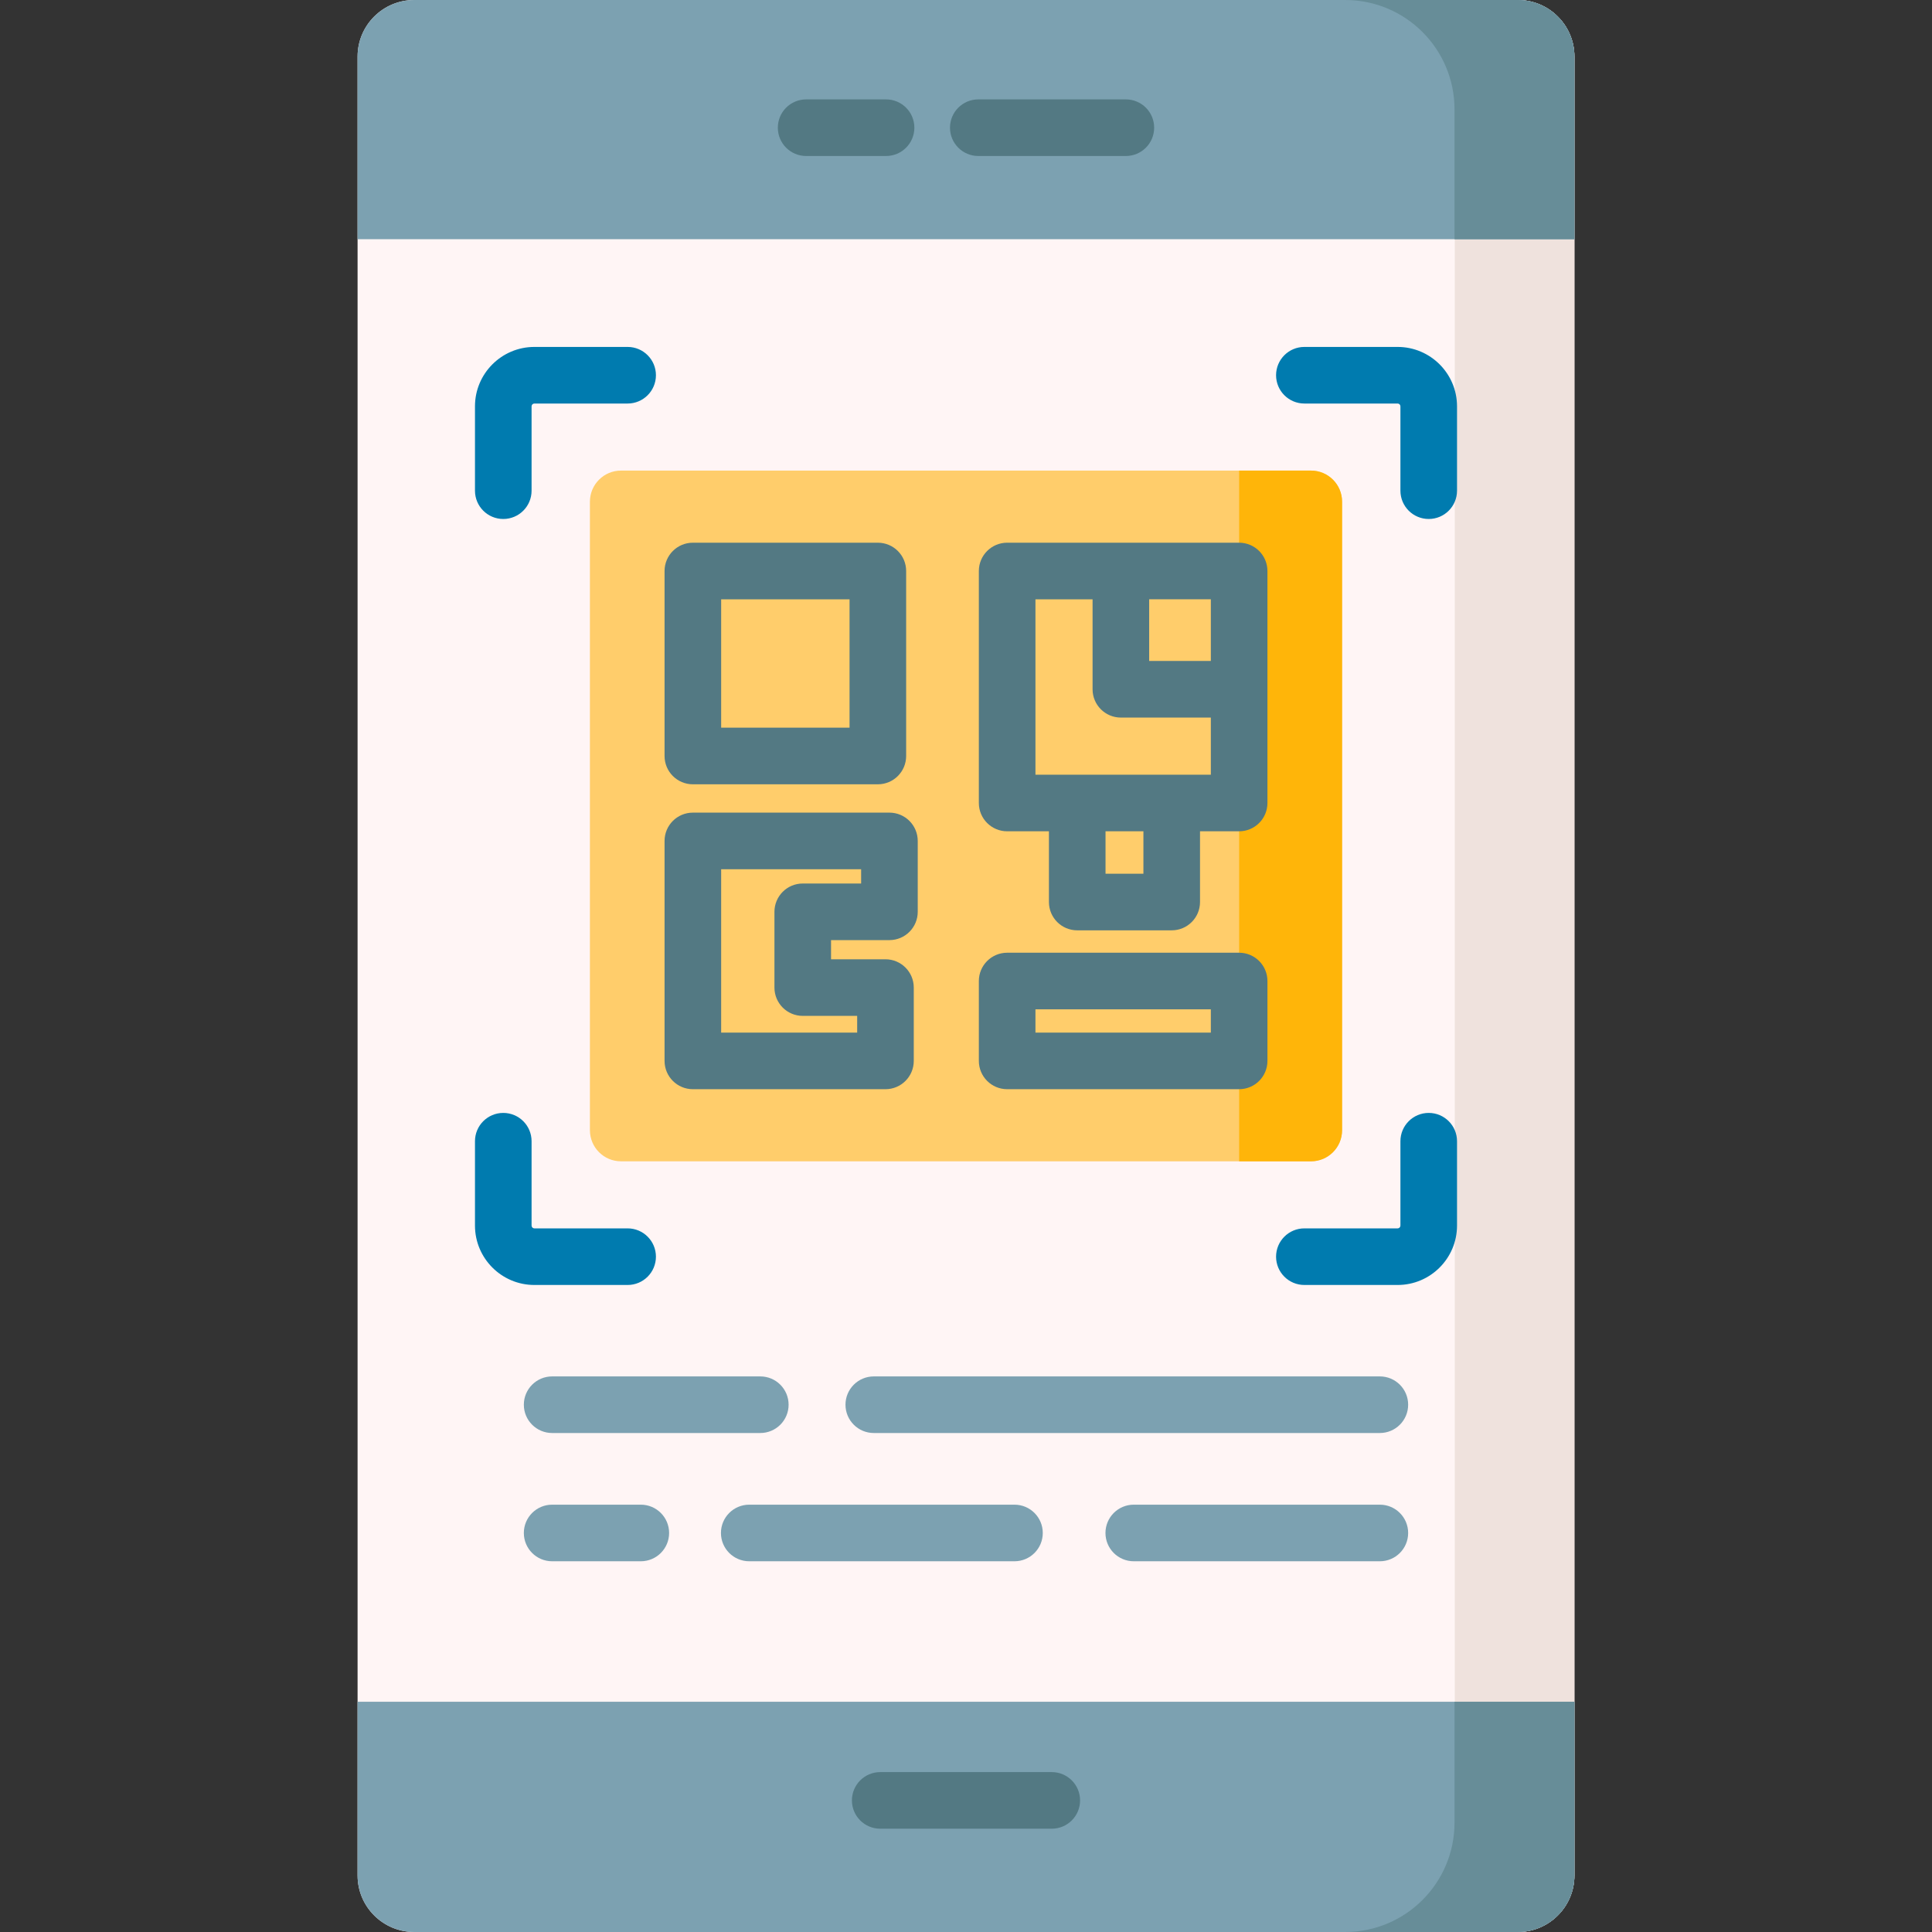 <svg id="Capa_1" enable-background="new 0 0 511.998 511.998" height="512" viewBox="0 0 511.998 511.998" width="512" xmlns="http://www.w3.org/2000/svg"><rect x="0" y="0" width="511.998" height="511.998" fill="#333333" stroke="none"/><path d="m402.237 511.998h-292.476c-8.284 0-15-6.716-15-15v-481.998c0-8.284 6.716-15 15-15h292.476c8.284 0 15 6.716 15 15v481.998c0 8.284-6.716 15-15 15z" fill="#fff5f5"/><path d="m417.237 15v481.998c0 8.284-6.716 15-15 15h-45.685c16.006 0 28.984-12.978 28.984-28.984v-454.03c0-16.006-12.979-28.984-28.984-28.984h45.685c8.284 0 15 6.716 15 15z" fill="#efe2dd"/><path d="m402.237 511.998h-292.476c-8.284 0-15-6.716-15-15v-46.019h322.476v46.019c0 8.284-6.716 15-15 15z" fill="#7ca1b1"/><path d="m417.237 63.388h-322.476v-48.388c0-8.284 6.716-15 15-15h292.476c8.284 0 15 6.716 15 15z" fill="#7ca1b1"/><path d="m417.234 450.978v46.019c0 8.284-6.716 15-15 15h-45.747c16.006 0 28.974-12.978 28.974-28.984v-32.035z" fill="#678d98"/><path d="m417.234 15v48.388h-31.774v-34.404c0-16.006-12.967-28.984-28.973-28.984h45.747c8.284 0 15 6.716 15 15z" fill="#678d98"/><path d="m278.731 484.624h-45.465c-4.142 0-7.5-3.357-7.5-7.5s3.358-7.5 7.5-7.5h45.465c4.142 0 7.5 3.357 7.5 7.5s-3.358 7.5-7.5 7.5z" fill="#537983"/><path d="m234.816 41.341h-21.183c-4.142 0-7.5-3.357-7.5-7.5s3.358-7.5 7.5-7.5h21.183c4.142 0 7.5 3.357 7.5 7.5s-3.358 7.5-7.5 7.5z" fill="#537983"/><path d="m298.364 41.341h-39.106c-4.142 0-7.5-3.357-7.5-7.5s3.358-7.5 7.5-7.5h39.106c4.142 0 7.5 3.357 7.5 7.5s-3.358 7.5-7.5 7.5z" fill="#537983"/><g fill="#7ca1b1"><path d="m201.488 379.762h-55.165c-4.142 0-7.5-3.357-7.5-7.5s3.358-7.5 7.5-7.5h55.165c4.142 0 7.5 3.357 7.5 7.5s-3.358 7.5-7.5 7.5z"/><path d="m365.674 379.762h-134.113c-4.142 0-7.5-3.357-7.5-7.5s3.358-7.5 7.5-7.5h134.113c4.142 0 7.5 3.357 7.5 7.5s-3.358 7.5-7.5 7.5z"/><path d="m169.822 413.752h-23.499c-4.142 0-7.5-3.357-7.5-7.5s3.358-7.5 7.5-7.5h23.499c4.142 0 7.5 3.357 7.5 7.5s-3.358 7.5-7.5 7.5z"/><path d="m268.846 413.752h-70.289c-4.142 0-7.5-3.357-7.5-7.5s3.358-7.5 7.5-7.5h70.289c4.142 0 7.5 3.357 7.5 7.5s-3.358 7.5-7.5 7.5z"/><path d="m365.674 413.752h-65.215c-4.142 0-7.5-3.357-7.5-7.5s3.358-7.5 7.5-7.5h65.215c4.142 0 7.5 3.357 7.5 7.5s-3.358 7.5-7.5 7.5z"/></g><path d="m347.423 307.759h-182.848c-4.551 0-8.24-3.689-8.24-8.24v-166.568c0-4.551 3.689-8.24 8.24-8.24h182.848c4.551 0 8.24 3.689 8.24 8.24v166.568c0 4.551-3.689 8.24-8.24 8.24z" fill="#ffcd6b"/><path d="m347.423 307.759h-19.039v-183.048h19.039c4.551 0 8.24 3.689 8.24 8.24v166.568c0 4.551-3.689 8.24-8.24 8.24z" fill="#ffb509"/><path d="m183.614 207.846h49.025c4.142 0 7.5-3.357 7.5-7.5v-49.024c0-4.143-3.358-7.5-7.5-7.5h-49.025c-4.142 0-7.5 3.357-7.5 7.5v49.024c0 4.142 3.358 7.5 7.5 7.5zm7.5-49.025h34.025v34.024h-34.025z" fill="#537983"/><path d="m328.384 252.481h-61.48c-4.142 0-7.5 3.357-7.5 7.5v21.167c0 4.143 3.358 7.5 7.5 7.5h61.48c4.142 0 7.5-3.357 7.5-7.5v-21.167c0-4.142-3.358-7.5-7.5-7.5zm-7.5 21.167h-46.48v-6.167h46.48z" fill="#537983"/><path d="m328.384 143.821h-31.344-30.137c-4.142 0-7.5 3.357-7.5 7.5v61.48c0 4.143 3.358 7.5 7.5 7.5h11.073v18.746c0 4.143 3.358 7.5 7.5 7.5h25.04c4.142 0 7.5-3.357 7.5-7.5v-18.746h10.367c4.142 0 7.5-3.357 7.5-7.5v-30.138-31.343c.001-4.141-3.357-7.499-7.499-7.499zm-7.5 15v16.343h-16.344v-16.343zm-17.868 72.727h-10.04v-11.246h10.04zm-28.612-26.246v-46.48h15.137v23.843c0 4.143 3.358 7.5 7.5 7.5h23.843v15.138h-46.48z" fill="#537983"/><path d="m235.709 215.355h-52.095c-4.142 0-7.5 3.357-7.5 7.5v58.293c0 4.143 3.358 7.5 7.5 7.5h51.044c4.142 0 7.5-3.357 7.5-7.5v-19.431c0-4.143-3.358-7.5-7.5-7.5h-14.422v-5.079h15.474c4.142 0 7.5-3.357 7.5-7.5v-18.783c-.001-4.142-3.359-7.5-7.501-7.5zm-7.5 18.784h-15.474c-4.142 0-7.5 3.357-7.5 7.5v20.079c0 4.143 3.358 7.5 7.5 7.5h14.422v4.431h-36.044v-43.293h37.095v3.783z" fill="#537983"/><path d="m133.373 137.536c-4.142 0-7.5-3.357-7.5-7.5v-22.357c0-8.68 7.061-15.74 15.74-15.74h24.715c4.142 0 7.5 3.357 7.5 7.5s-3.358 7.5-7.5 7.5h-24.715c-.408 0-.74.332-.74.74v22.357c0 4.143-3.358 7.5-7.5 7.5z" fill="#007baf"/><path d="m378.625 137.536c-4.142 0-7.5-3.357-7.5-7.5v-22.357c0-.408-.332-.74-.74-.74h-24.715c-4.142 0-7.5-3.357-7.5-7.5s3.358-7.5 7.5-7.5h24.715c8.679 0 15.74 7.061 15.74 15.74v22.357c0 4.143-3.358 7.5-7.5 7.5z" fill="#007baf"/><path d="m166.328 340.531h-24.715c-8.679 0-15.74-7.061-15.74-15.74v-22.358c0-4.143 3.358-7.5 7.5-7.5s7.5 3.357 7.5 7.5v22.358c0 .408.332.74.74.74h24.715c4.142 0 7.5 3.357 7.5 7.5s-3.357 7.5-7.5 7.5z" fill="#007baf"/><path d="m370.385 340.531h-24.715c-4.142 0-7.5-3.357-7.5-7.5s3.358-7.5 7.5-7.5h24.715c.408 0 .74-.332.74-.74v-22.358c0-4.143 3.358-7.5 7.5-7.5s7.5 3.357 7.5 7.5v22.358c0 8.68-7.061 15.74-15.74 15.74z" fill="#007baf"/></svg>